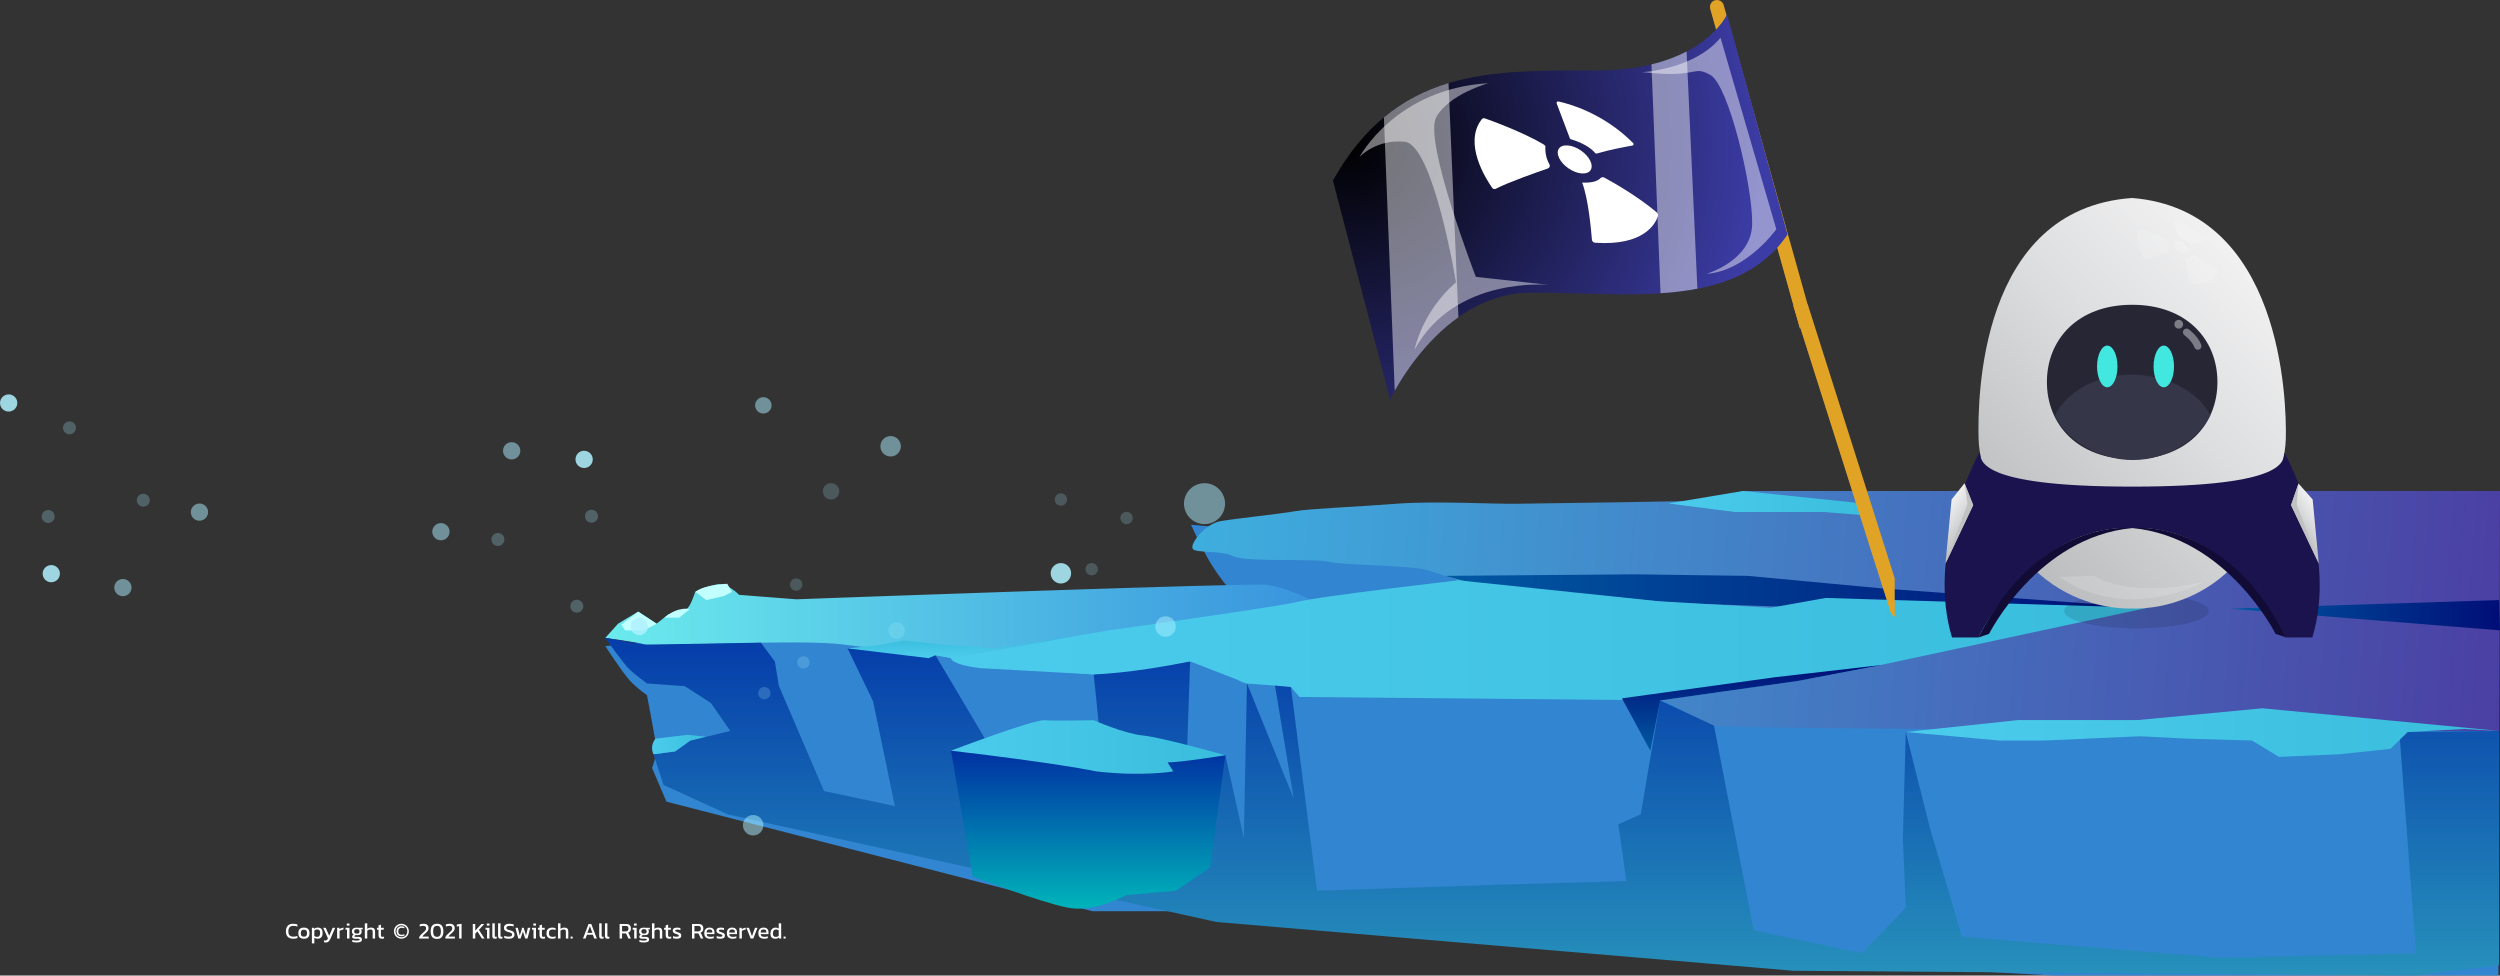 <svg width="1553" height="606" viewBox="0 0 1553 606" fill="none" xmlns="http://www.w3.org/2000/svg">
<rect x="0" y="0" width="1553" height="606" fill="#333333" stroke="none"/>
<g clip-path="url(#clip0)">
<path fill-rule="evenodd" clip-rule="evenodd" d="M739.885 326C739.885 326 746.919 341.653 752.57 350.681C758.221 359.709 763.271 365.424 763.271 365.424L757.92 374.127L562.542 383.74L376 401.341C376 401.341 386.821 418.033 391.33 422.84C395.778 427.646 401.91 431.867 401.91 431.867C401.91 431.867 405.818 452.327 407.2 460.77C408.583 469.213 405.036 477.007 405.036 477.007L414 498L678.627 566.053H848.516L1193.1 601.515L1552 621V419.462L1226.53 368.737L739.885 326Z" fill="#3285D0"/>
<path fill-rule="evenodd" clip-rule="evenodd" d="M813.759 372.283C813.759 372.283 797.521 364.526 787.057 363.264C776.593 362.001 510.473 371.682 494.596 372.283L459.113 369.517C459.113 369.517 451.957 361.76 444.86 363.143C437.764 364.526 431.87 367.653 431.87 367.653C431.87 367.653 429.284 375.83 427.059 377.875C424.834 379.979 415.211 381.603 415.211 381.603L407.874 387.435L396.448 379.919L383.938 387.435L376 396.274C376 396.274 395.245 398.799 401.078 400.423C406.912 402.106 497.603 396.695 524.305 400.423C551.068 404.211 581.138 404.211 583.182 406.255C585.287 408.36 612.952 414.012 623.115 412.809C633.279 411.667 736.178 396.214 736.178 396.214L795.416 383.948L813.759 372.283Z" fill="url(#paint0_linear)"/>
<path fill-rule="evenodd" clip-rule="evenodd" d="M1553 305H1082.71C1082.71 305 1070.86 310.111 1062.5 310.772C1054.14 311.494 955.931 312.696 942.099 312.937C928.266 313.177 890.859 311.073 867.224 312.937C843.589 314.801 813.459 315.943 804.017 317.627C794.575 319.31 767.753 322.076 758.07 323.76C748.388 325.443 738.775 338.234 741 341C743.225 343.766 758.242 341.652 766 345.5C773.818 349.408 817.141 346.775 825.5 349C833.799 351.225 877.087 350.998 887.371 354.365C897.655 357.732 906.015 360.498 906.015 360.498C906.015 360.498 817.248 370.539 806.182 373.846C795.177 377.214 785.133 379.979 785.133 379.979C785.133 379.979 651.502 395.553 638.392 400.603C625.281 405.594 617.042 407.819 618.606 411.186C620.229 414.553 668.221 417.86 679.347 419.002C690.413 420.145 739.427 407.338 747.786 411.787C756.146 416.237 765.167 419.002 769.858 422.911C774.549 426.819 789.103 423.452 801.852 426.819C814.602 430.186 1020.16 432.952 1031.29 435.177C1042.41 437.402 1052.46 447.984 1064.72 450.75C1076.99 453.516 1552.4 454.117 1552.4 454.117L1553 305Z" fill="url(#paint1_linear)"/>
<path fill-rule="evenodd" clip-rule="evenodd" d="M1490.45 454.718L1500.86 592.17L1379.74 595.057L1218.8 581.889L1199.14 515.387L1183.86 454.718L1182.06 520.318L1183.86 563.85L1156.62 592.17L1089.38 577.86L1064.72 450.75L1031.29 435.177L1019.2 505.887L1005.3 512.02L1010.3 547.375L932.295 549.54L818.149 553.328L801.911 426.759L791.928 425.256L803.656 496.026L774.608 424.534L772.683 520.678L761.197 469.089L737.321 468.548L739.306 410.825L679.406 418.942L683.616 460.009L638.15 466.263L612.531 460.009L580.115 405.353L526.47 402.708L542.347 435.598L546.196 453.997L555.879 500.776L511.856 491.396L483.771 425.917L481.365 410.945L472.645 399.22L401.078 400.423L376 396.274C376 396.274 387.908 413.11 391.336 416.176C394.704 419.243 401.86 424.534 401.86 424.534L425.375 426.278L441.553 436.62L453.641 454.057L428.803 460.07L419.301 466.864L405.95 468.548L412.204 487.608L452.258 505.947L755.724 572.749L1114.28 603.054L1500.8 605.94L1552.4 599.566V454.057L1490.45 454.718Z" fill="url(#paint2_linear)"/>
<path fill-rule="evenodd" clip-rule="evenodd" d="M590.76 466.323L604.231 544.489C604.231 544.489 646.51 560.603 663.289 563.85C680.068 567.097 699.433 556.094 699.433 556.094L730.405 553.328L751.694 538.897L761.197 469.089L708.333 468.548L590.76 466.323Z" fill="url(#paint3_linear)"/>
<path fill-rule="evenodd" clip-rule="evenodd" d="M590.76 466.323C590.76 466.323 641.999 446.842 648.975 447.383C655.952 447.924 679.346 447.383 679.346 447.383C679.346 447.383 698.29 455.74 709.957 456.883C721.624 458.025 761.197 469.149 761.197 469.149C761.197 469.149 734.013 473.598 725.293 473.598L728.841 479.19C728.841 479.19 709.897 482.557 680.97 479.19C680.97 479.13 657.034 474.079 590.76 466.323Z" fill="url(#paint4_linear)"/>
<path fill-rule="evenodd" clip-rule="evenodd" d="M407.211 458.867L427.117 456.462L438.664 457.665L428.861 460.01L419.359 466.804L405.948 468.548C405.948 468.548 403.301 463.677 407.211 458.867Z" fill="url(#paint5_linear)"/>
<path fill-rule="evenodd" clip-rule="evenodd" d="M897.656 357.732L1015.95 356.77L1085.71 357.732L1168.71 365.489L1334.03 377.634H1128.47L1040.79 374.568L916.24 362.663L897.656 357.732Z" fill="url(#paint6_linear)"/>
<path fill-rule="evenodd" clip-rule="evenodd" d="M608.683 415.034L679.348 418.942C679.348 418.942 702.983 418.401 739.247 410.825L774.549 424.534L801.853 426.699L807.265 432.952L1031.35 435.057L1117.05 422.911L1159.63 414.974L1334.03 377.574L1134.19 371.441L1099.79 377.574L1030.32 373.486L906.015 360.498C906.015 360.498 821.338 370.299 806.183 373.846C791.027 377.394 688.669 391.584 688.669 391.584L590.701 408.841C590.761 408.841 590.04 412.629 608.683 415.034Z" fill="url(#paint7_linear)"/>
<path fill-rule="evenodd" clip-rule="evenodd" d="M431.988 367.653L438.724 372.764L449.669 370.239L454.721 367.713L451.774 362.663C451.774 362.663 437.822 363.023 431.988 367.653Z" fill="#C2FFFF"/>
<path fill-rule="evenodd" clip-rule="evenodd" d="M412.684 383.707H421.885L428.5 378.416C428.5 378.416 421.524 376.252 412.684 383.707Z" fill="#C2FFFF"/>
<path fill-rule="evenodd" clip-rule="evenodd" d="M396.45 379.979L385.926 388.037L388.392 391.584H399.938L407.937 387.495L396.45 379.979Z" fill="#C2FFFF"/>
<path fill-rule="evenodd" clip-rule="evenodd" d="M1385.39 378.115L1552.46 372.764L1553 391.584L1385.39 378.115Z" fill="url(#paint8_linear)"/>
<path fill-rule="evenodd" clip-rule="evenodd" d="M1183.86 454.718L1241.9 460.01H1270.22L1329.46 457.364L1358.87 458.867L1398.92 460.01L1415.7 470.171L1453.11 468.548L1484.92 465.181L1495.69 454.718L1530.51 452.854L1552.46 454.057L1405.36 439.987L1327.72 447.323H1253.62L1183.86 454.718Z" fill="url(#paint9_linear)"/>
<path fill-rule="evenodd" clip-rule="evenodd" d="M526.408 402.768L546.796 400.663L561.289 397.777L584.503 400.302L618.422 402.768L658.115 396.274L590.758 408.841L580.955 407.097L576.806 408.841L526.408 402.768Z" fill="url(#paint10_linear)"/>
<path fill-rule="evenodd" clip-rule="evenodd" d="M1031.34 435.117L1069.83 429.645L1117.04 422.971L1169.07 413.05L1102.67 420.686L1007.53 433.794L1025.15 466.323L1031.34 435.117Z" fill="url(#paint11_linear)"/>
<path fill-rule="evenodd" clip-rule="evenodd" d="M1082.7 305L1157.4 312.756L1163.59 320.513L1132.74 318.048H1077.53L1036.39 312.756L1082.7 305Z" fill="url(#paint12_linear)"/>
</g>
<g clip-path="url(#clip1)">
<path opacity="0.5" d="M70.992 364.627C71.215 361.69 73.772 359.486 76.745 359.678C79.686 359.901 81.923 362.456 81.699 365.394C81.476 368.332 78.918 370.535 75.946 370.344C73.005 370.152 70.8 367.597 70.992 364.627Z" fill="#AFF1FF"/>
<path opacity="0.85" d="M26.497 355.973C26.721 353.035 29.278 350.832 32.251 351.023C35.191 351.247 37.429 353.802 37.205 356.74C36.981 359.678 34.424 361.881 31.452 361.69C28.511 361.498 26.306 358.911 26.497 355.973Z" fill="#AFF1FF"/>
<path opacity="0.5" d="M118.554 317.747C118.778 314.809 121.335 312.606 124.307 312.797C127.248 313.021 129.486 315.576 129.262 318.514C129.038 321.452 126.481 323.655 123.508 323.464C120.536 323.272 118.33 320.685 118.554 317.747Z" fill="#AFF1FF"/>
<path opacity="0.85" d="M0.03 249.95C0.254 247.012 2.811 244.809 5.784 245C8.725 245.224 10.962 247.778 10.739 250.716C10.515 253.654 7.958 255.858 4.985 255.666C2.012 255.475 -0.193 252.888 0.03 249.95Z" fill="#AFF1FF"/>
<path opacity="0.25" d="M84.992 310.434C85.152 308.231 87.069 306.57 89.307 306.73C91.512 306.89 93.175 308.806 93.015 311.041C92.855 313.245 90.937 314.905 88.7 314.745C86.462 314.554 84.8 312.638 84.992 310.434Z" fill="#AFF1FF"/>
<path opacity="0.25" d="M39.156 265.47C39.316 263.267 41.234 261.606 43.471 261.766C45.677 261.925 47.339 263.841 47.179 266.077C47.019 268.28 45.101 269.941 42.864 269.781C40.658 269.59 38.996 267.674 39.156 265.47Z" fill="#AFF1FF"/>
<path opacity="0.25" d="M25.922 320.526C26.081 318.322 27.999 316.661 30.237 316.821C32.442 316.981 34.104 318.897 33.944 321.132C33.785 323.336 31.867 324.996 29.629 324.837C27.424 324.677 25.762 322.729 25.922 320.526Z" fill="#AFF1FF"/>
<path opacity="0.5" d="M323.221 280.033C323.221 283.002 320.823 285.398 317.851 285.398C314.878 285.398 312.481 283.002 312.481 280.033C312.481 277.063 314.878 274.667 317.851 274.667C320.823 274.667 323.221 277.063 323.221 280.033Z" fill="#AFF1FF"/>
<path opacity="0.85" d="M368.227 285.366C368.227 288.335 365.829 290.731 362.857 290.731C359.884 290.731 357.487 288.335 357.487 285.366C357.487 282.396 359.884 280 362.857 280C365.829 280.032 368.227 282.428 368.227 285.366Z" fill="#AFF1FF"/>
<path opacity="0.5" d="M279.27 330.298C279.27 333.268 276.872 335.631 273.9 335.631C270.927 335.631 268.53 333.236 268.53 330.298C268.53 327.328 270.927 324.933 273.9 324.933C276.872 324.965 279.27 327.36 279.27 330.298Z" fill="#AFF1FF"/>
<path opacity="0.85" d="M402.523 389.153C402.523 392.123 400.126 394.518 397.154 394.518C394.181 394.518 391.784 392.123 391.784 389.153C391.784 386.183 394.181 383.82 397.154 383.82C400.126 383.788 402.523 386.183 402.523 389.153Z" fill="#AFF1FF"/>
<path opacity="0.25" d="M309.283 339.143C307.059 339.143 305.256 337.342 305.256 335.119C305.256 332.897 307.059 331.096 309.283 331.096C311.507 331.096 313.311 332.897 313.311 335.119C313.311 337.342 311.507 339.143 309.283 339.143Z" fill="#AFF1FF"/>
<path opacity="0.25" d="M358.316 380.595C356.092 380.595 354.289 378.793 354.289 376.571C354.289 374.349 356.092 372.547 358.316 372.547C360.541 372.547 362.344 374.349 362.344 376.571C362.344 378.793 360.541 380.595 358.316 380.595Z" fill="#AFF1FF"/>
<path opacity="0.25" d="M371.455 320.685C371.455 322.889 369.665 324.709 367.428 324.709C365.222 324.709 363.4 322.921 363.4 320.685C363.4 318.45 365.19 316.661 367.428 316.661C369.633 316.661 371.455 318.482 371.455 320.685Z" fill="#AFF1FF"/>
<path opacity="0.5" d="M761 312.861C761 319.887 755.278 325.571 748.246 325.571C741.214 325.571 735.493 319.887 735.493 312.861C735.493 305.836 741.214 300.151 748.246 300.151C755.278 300.151 761 305.836 761 312.861Z" fill="#AFF1FF"/>
<path opacity="0.5" d="M724.049 395.572C720.536 395.572 717.688 392.727 717.688 389.217C717.688 385.707 720.536 382.862 724.049 382.862C727.562 382.862 730.41 385.707 730.41 389.217C730.41 392.727 727.562 395.572 724.049 395.572Z" fill="#AFF1FF"/>
<path opacity="0.5" d="M559.627 277.222C559.627 280.735 556.782 283.577 553.266 283.577C549.75 283.577 546.905 280.735 546.905 277.222C546.905 273.709 549.75 270.867 553.266 270.867C556.75 270.867 559.627 273.709 559.627 277.222Z" fill="#AFF1FF"/>
<path opacity="0.85" d="M659.034 362.488C655.521 362.488 652.673 359.642 652.673 356.133C652.673 352.623 655.521 349.778 659.034 349.778C662.547 349.778 665.395 352.623 665.395 356.133C665.395 359.642 662.547 362.488 659.034 362.488Z" fill="#AFF1FF"/>
<path opacity="0.2" d="M562.152 391.74C562.152 394.55 559.883 396.817 557.038 396.817C554.225 396.817 551.924 394.55 551.924 391.74C551.924 388.929 554.193 386.662 557.038 386.662C559.883 386.662 562.152 388.929 562.152 391.74Z" fill="#AFF1FF"/>
<path opacity="0.2" d="M699.821 325.603C697.702 325.603 695.985 323.887 695.985 321.771C695.985 319.654 697.702 317.939 699.821 317.939C701.939 317.939 703.656 319.654 703.656 321.771C703.656 323.887 701.939 325.603 699.821 325.603Z" fill="#AFF1FF"/>
<path opacity="0.2" d="M678.151 357.41C676.032 357.41 674.315 355.694 674.315 353.578C674.315 351.461 676.032 349.745 678.151 349.745C680.269 349.745 681.986 351.461 681.986 353.578C681.986 355.694 680.269 357.41 678.151 357.41Z" fill="#AFF1FF"/>
<path opacity="0.2" d="M659.033 314.138C656.915 314.138 655.198 312.423 655.198 310.306C655.198 308.19 656.915 306.474 659.033 306.474C661.152 306.474 662.869 308.19 662.869 310.306C662.869 312.423 661.152 314.138 659.033 314.138Z" fill="#AFF1FF"/>
<path opacity="0.5" d="M474.219 512.645C474.219 516.158 471.374 519 467.858 519C464.342 519 461.497 516.158 461.497 512.645C461.497 509.132 464.342 506.29 467.858 506.29C471.374 506.258 474.219 509.132 474.219 512.645Z" fill="#AFF1FF"/>
<path opacity="0.2" d="M494.612 366.958C492.493 366.958 490.776 365.243 490.776 363.126C490.776 361.01 492.493 359.294 494.612 359.294C496.73 359.294 498.447 361.01 498.447 363.126C498.447 365.243 496.73 366.958 494.612 366.958Z" fill="#AFF1FF"/>
<path opacity="0.2" d="M478.66 430.572C478.66 432.68 476.934 434.405 474.824 434.405C472.715 434.405 470.989 432.68 470.989 430.572C470.989 428.465 472.715 426.74 474.824 426.74C476.966 426.74 478.66 428.465 478.66 430.572Z" fill="#AFF1FF"/>
<path opacity="0.2" d="M499.055 415.308C496.937 415.308 495.219 413.592 495.219 411.475C495.219 409.359 496.937 407.643 499.055 407.643C501.173 407.643 502.891 409.359 502.891 411.475C502.891 413.592 501.173 415.308 499.055 415.308Z" fill="#AFF1FF"/>
<path opacity="0.5" d="M479.301 251.802C479.301 254.612 477.031 256.879 474.187 256.879C471.374 256.879 469.072 254.612 469.072 251.802C469.072 248.992 471.342 246.724 474.187 246.724C477.031 246.692 479.301 248.992 479.301 251.802Z" fill="#AFF1FF"/>
<path opacity="0.2" d="M521.365 305.229C521.365 308.039 519.096 310.306 516.251 310.306C513.406 310.306 511.137 308.039 511.137 305.229C511.137 302.418 513.406 300.151 516.251 300.151C519.096 300.151 521.365 302.418 521.365 305.229Z" fill="#AFF1FF"/>
</g>
<g clip-path="url(#clip2)">
<path opacity="0.12" d="M1327.18 390.308C1352.01 390.308 1372.13 385.521 1372.13 379.615C1372.13 373.71 1352.01 368.923 1327.18 368.923C1302.35 368.923 1282.22 373.71 1282.22 379.615C1282.22 385.521 1302.35 390.308 1327.18 390.308Z" fill="black"/>
<path d="M1324.83 377.972C1324.83 377.972 1402.81 383.628 1419.2 280.589C1419.63 277.869 1419.88 275.122 1419.95 272.365C1420.51 248.583 1417.48 130.568 1324.63 123H1324.4C1229.02 129.698 1228.53 248.583 1229.08 272.365C1229.14 275.122 1229.4 277.869 1229.84 280.589C1246.22 383.628 1324.31 377.963 1324.31 377.963L1324.83 377.972Z" fill="url(#paint13_linear)"/>
<path d="M1436.42 396H1419.99C1419.99 396 1387.41 325.721 1324.5 328.047C1261.59 325.712 1229.01 396 1229.01 396H1212.58C1196.96 344.404 1225.94 287.817 1229.83 280.589C1230.63 285.258 1226.17 302.289 1324.5 302.289C1422.83 302.289 1418.08 285.59 1419.09 281.245C1422.98 288.472 1452.05 344.395 1436.42 396Z" fill="#1B134E"/>
<path d="M1324.7 280.634C1324.65 280.733 1324.52 280.983 1324.31 281.359C1324.47 280.983 1324.63 280.733 1324.7 280.634Z" stroke="#270D0D" stroke-miterlimit="10"/>
<path d="M1324.7 281.359C1324.5 280.983 1324.37 280.733 1324.31 280.634C1324.38 280.733 1324.54 280.983 1324.7 281.359Z" stroke="#270D0D" stroke-miterlimit="10"/>
<path d="M1377.47 237.316C1377.47 263.81 1358.24 285.258 1324.5 285.258C1290.76 285.258 1271.54 263.81 1271.54 237.316C1271.54 210.822 1290.76 189.32 1324.5 189.32C1358.24 189.32 1377.47 210.822 1377.47 237.316Z" fill="#262635"/>
<path d="M1323.82 232.755C1302.21 232.755 1283.77 243.331 1276.38 258.243C1283.77 273.155 1303.35 285.787 1324.95 285.787C1346.56 285.787 1365.64 272.868 1373.03 257.956C1365.65 243.053 1345.41 232.755 1323.82 232.755Z" fill="#363649"/>
<path d="M1309.04 240.585C1312.54 240.585 1315.38 234.785 1315.38 227.63C1315.38 220.475 1312.54 214.675 1309.04 214.675C1305.53 214.675 1302.69 220.475 1302.69 227.63C1302.69 234.785 1305.53 240.585 1309.04 240.585Z" fill="#42E8E0"/>
<path d="M1344.15 240.584C1347.65 240.584 1350.49 234.784 1350.49 227.629C1350.49 220.474 1347.65 214.674 1344.15 214.674C1340.64 214.674 1337.8 220.474 1337.8 227.629C1337.8 234.784 1340.64 240.584 1344.15 240.584Z" fill="#42E8E0"/>
<path opacity="0.4" d="M1353.43 204.151C1354.93 204.151 1356.14 202.929 1356.14 201.422C1356.14 199.915 1354.93 198.693 1353.43 198.693C1351.94 198.693 1350.72 199.915 1350.72 201.422C1350.72 202.929 1351.94 204.151 1353.43 204.151Z" fill="white"/>
<path opacity="0.4" d="M1365 217.25C1364.19 217.143 1363.48 216.595 1363.18 215.769C1361.73 211.747 1357.01 208.254 1356.96 208.219C1355.96 207.482 1355.73 206.055 1356.46 205.04C1357.19 204.017 1358.6 203.792 1359.61 204.529C1359.85 204.699 1365.49 208.865 1367.42 214.216C1367.85 215.401 1367.25 216.703 1366.07 217.134C1365.71 217.259 1365.35 217.295 1365 217.25Z" fill="#FCFDFF"/>
<path d="M1229.01 396L1235.62 393.738C1235.62 393.738 1265.69 333.712 1324.51 328.038C1324.51 328.038 1266.8 321.089 1229.01 396Z" fill="#110B35"/>
<path d="M1420.19 396L1413.58 393.738C1413.58 393.738 1383.51 333.712 1324.69 328.038C1324.7 328.038 1382.41 321.089 1420.19 396Z" fill="#110B35"/>
<path opacity="0.2" d="M1279.21 358.401L1300.87 357.737C1300.87 357.737 1321.92 372.254 1369.41 361.364C1369.41 361.373 1321.92 387.732 1279.21 358.401Z" fill="#F2F2F2"/>
<path d="M1212.33 310.297L1220.36 300.188L1225.74 313.78L1208.51 350.159L1212.33 310.297Z" fill="url(#paint14_linear)"/>
<path d="M1220.36 300.188L1222.24 313.098L1208.51 350.159L1225.74 313.78L1220.36 300.188Z" fill="#C1C1C1"/>
<path d="M1436.62 310.297L1427.86 300.359L1423.21 313.781L1440.45 350.159L1436.62 310.297Z" fill="url(#paint15_linear)"/>
<path d="M1427.86 300.359L1426.7 313.098L1440.45 350.159L1423.21 313.781L1427.86 300.359Z" fill="#C1C1C1"/>
<g opacity="0.39">
<path opacity="0.39" d="M1357.04 159.972C1358.69 164.29 1359.47 172.945 1359.68 175.584C1359.72 176.042 1360.08 176.401 1360.53 176.428C1373.93 177.362 1377.02 171.104 1377.66 169.093C1377.78 168.743 1377.67 168.357 1377.39 168.114C1372.06 163.554 1365.28 159.702 1363.07 158.499C1362.72 158.302 1362.27 158.364 1361.99 158.661C1361.48 159.208 1360.26 159.954 1357.46 159.873H1357L1357.04 159.972Z" fill="white"/>
<path opacity="0.39" d="M1360.54 151.729C1360.06 151.101 1358.32 149.26 1353.92 147.923C1353.81 147.887 1353.71 147.797 1353.66 147.68L1350.07 138.056C1349.95 137.76 1350.21 137.463 1350.52 137.526C1353.15 138.083 1362.66 140.606 1370.92 149C1371.14 149.225 1371.01 149.62 1370.7 149.673C1368.97 149.979 1364.52 150.805 1360.97 151.864C1360.81 151.918 1360.65 151.864 1360.54 151.729Z" fill="white"/>
<path opacity="0.39" d="M1347 149.89C1346.85 152.188 1347.57 153.93 1348.11 154.864C1348.35 155.286 1348.14 155.815 1347.69 155.977C1344.94 156.938 1336.84 159.802 1333.51 161.57C1333.16 161.75 1332.74 161.651 1332.52 161.328C1330.81 158.877 1324.6 149.037 1329.65 142.447C1329.86 142.178 1330.2 142.079 1330.52 142.187C1332.64 142.941 1340.96 146.011 1346.58 149.405C1346.64 149.441 1346.69 149.477 1346.73 149.522L1346.93 149.719L1347 149.89Z" fill="white"/>
<path opacity="0.39" d="M1359.28 156.48C1360.21 155.124 1359.04 152.682 1356.67 151.03C1354.29 149.378 1351.61 149.145 1350.68 150.5C1349.74 151.856 1350.92 154.298 1353.29 155.95C1355.66 157.611 1358.34 157.844 1359.28 156.48Z" fill="white"/>
</g>
</g>
<g clip-path="url(#clip3)">
<path opacity="0.54" d="M1120.19 196.473L1065.26 0.546C1065.23 0.46 1065.23 0.345 1065.2 0.259C1063.04 1.005 1061.81 3.275 1062.44 5.487L1118.21 204.431C1118.44 201.759 1119.19 199.059 1120.19 196.473Z" fill="#E0A326"/>
<path d="M1182.38 376.148L1122.91 188.892C1122.23 189.589 1121.35 190.117 1120.35 190.359C1118.12 190.939 1115.92 190.994 1114.02 189.942L1174.34 379.874C1175.12 382.259 1176.99 383.723 1178.86 383.549C1179.24 383.514 1179.63 383.403 1180.02 383.218C1182.25 382.192 1183.32 379.04 1182.38 376.148Z" fill="#E0A326"/>
<path d="M1122.49 191.59C1122.72 191.159 1123.01 190.871 1123.33 190.67L1070.75 3.16C1070.12 0.862 1067.73 -0.46 1065.43 0.172C1063.13 0.804 1061.81 3.189 1062.44 5.487L1118.21 204.431C1118.58 199.978 1120.39 195.41 1122.49 191.59Z" fill="#E0A326"/>
<path opacity="0.54" d="M1182.49 376.503C1182.41 376.548 1182.35 376.59 1182.27 376.635C1181.88 376.82 1181.51 376.929 1181.11 376.966C1179.21 377.143 1177.34 375.714 1176.59 373.287L1118.57 190.452C1116.96 190.638 1115.41 190.484 1114 189.72L1174.36 379.868C1175.13 382.256 1177.01 383.721 1178.88 383.548C1179.25 383.513 1179.65 383.401 1180.04 383.216C1182.18 382.234 1183.21 379.306 1182.49 376.503Z" fill="#E0A326"/>
<path d="M1072.85 8.935C1072.85 8.935 1057.44 43.782 991.685 43.782C925.935 43.782 867.577 41.771 828 112.127L863.55 248.156C863.55 248.156 894.412 182.483 950.095 181.822C1005.78 181.161 1078.23 193.888 1110.42 145.624L1072.85 8.935Z" fill="url(#paint16_radial)"/>
<path opacity="0.45" d="M1031.52 182.167C1039.37 181.649 1047.02 180.759 1054.41 179.322L1047.71 31.975C1041.79 35.077 1034.57 37.893 1025.88 39.99L1031.52 182.167Z" fill="white"/>
<path opacity="0.45" d="M866.396 242.726C871.919 232.872 885.379 211.671 905.973 197.048L899.818 51.625C885.494 55.934 872.063 62.628 859.666 72.912L866.396 242.726Z" fill="white"/>
<path opacity="0.45" d="M844.51 97.562C844.51 97.562 866.915 55.044 924.641 51.682C924.641 51.682 899.992 58.405 892.14 72.941C884.288 87.478 916.789 171.997 916.789 171.997L962.722 177.024C962.722 177.024 903.904 170.876 878.679 217.33C878.679 217.33 883.166 193.83 904.45 175.358C904.45 175.358 890.443 89.748 872.524 88.052C854.605 86.358 844.51 97.562 844.51 97.562Z" fill="white"/>
<path opacity="0.45" d="M1020.22 44.816C1020.22 44.816 1052.57 43.093 1068.77 23.442L1103.45 142.378C1103.45 142.378 1084.96 168.348 1060.11 170.101C1060.11 170.101 1087.87 162.028 1088.44 139.505C1089.02 116.982 1074 52.889 1062.44 46.54C1050.88 40.191 1056.08 48.867 1020.22 44.816Z" fill="white"/>
<path d="M982.901 113.65C986.656 123.403 988.434 142.916 988.902 148.877C988.982 149.909 989.811 150.714 990.846 150.787C1021.41 152.896 1028.44 138.772 1029.9 134.241C1030.15 133.442 1029.91 132.578 1029.27 132.032C1017.12 121.733 1001.66 113.051 996.634 110.343C995.818 109.904 994.803 110.037 994.168 110.702C992.992 111.933 990.212 113.623 983.836 113.437H982.787L982.901 113.65Z" fill="white"/>
<path d="M990.893 95.061C989.784 93.644 985.821 89.486 975.784 86.472C975.516 86.392 975.296 86.193 975.195 85.927L966.996 64.218C966.742 63.552 967.33 62.874 968.025 63.02C974.013 64.284 995.718 69.959 1014.54 88.907C1015.05 89.419 1014.77 90.297 1014.06 90.424C1010.1 91.109 999.955 92.979 991.862 95.374C991.501 95.474 991.127 95.354 990.893 95.061Z" fill="white"/>
<path d="M960.006 90.896C959.652 96.086 961.31 100.004 962.519 102.127C963.06 103.078 962.606 104.276 961.57 104.635C955.288 106.797 936.838 113.264 929.226 117.256C928.437 117.668 927.475 117.442 926.967 116.717C923.078 111.188 908.891 88.98 920.438 74.117C920.906 73.519 921.701 73.279 922.416 73.532C927.261 75.242 946.227 82.154 959.057 89.812C959.184 89.885 959.298 89.978 959.405 90.078L959.859 90.53L960.006 90.896Z" fill="white"/>
<path d="M988.01 105.778C990.136 102.712 987.469 97.21 982.053 93.488C976.637 89.767 970.523 89.236 968.398 92.303C966.272 95.369 968.939 100.871 974.355 104.593C979.771 108.314 985.884 108.845 988.01 105.778Z" fill="white"/>
</g>
<path d="M182.11 583.14C180.654 583.14 179.539 582.743 178.764 581.95C177.989 581.147 177.602 580.041 177.602 578.632C177.602 577.111 177.975 575.935 178.722 575.104C179.469 574.264 180.593 573.844 182.096 573.844C183.039 573.844 183.921 573.989 184.742 574.278V575.608C183.949 575.3 183.104 575.146 182.208 575.146C181.116 575.146 180.332 575.435 179.856 576.014C179.38 576.593 179.142 577.465 179.142 578.632C179.142 579.696 179.394 580.499 179.898 581.04C180.411 581.581 181.191 581.852 182.236 581.852C183.16 581.852 184 581.707 184.756 581.418V582.762C183.953 583.014 183.071 583.14 182.11 583.14ZM188.785 583.14C186.479 583.14 185.327 581.987 185.327 579.682C185.327 577.377 186.479 576.224 188.785 576.224C191.099 576.224 192.257 577.377 192.257 579.682C192.257 581.987 191.099 583.14 188.785 583.14ZM188.785 581.852C189.485 581.852 189.979 581.684 190.269 581.348C190.567 581.012 190.717 580.457 190.717 579.682C190.717 578.917 190.567 578.366 190.269 578.03C189.979 577.694 189.485 577.526 188.785 577.526C188.094 577.526 187.599 577.694 187.301 578.03C187.011 578.366 186.867 578.917 186.867 579.682C186.867 580.457 187.011 581.012 187.301 581.348C187.599 581.684 188.094 581.852 188.785 581.852ZM193.741 576.364H195.057L195.141 577.022C195.449 576.751 195.781 576.551 196.135 576.42C196.49 576.289 196.905 576.224 197.381 576.224C198.371 576.224 199.122 576.49 199.635 577.022C200.149 577.554 200.405 578.403 200.405 579.57C200.405 580.746 200.135 581.637 199.593 582.244C199.052 582.841 198.296 583.14 197.325 583.14C196.523 583.14 195.837 582.953 195.267 582.58V586.024H193.741V576.364ZM196.933 581.992C197.587 581.992 198.072 581.791 198.389 581.39C198.707 580.989 198.865 580.377 198.865 579.556C198.865 578.772 198.721 578.217 198.431 577.89C198.142 577.554 197.657 577.386 196.975 577.386C196.294 577.386 195.725 577.619 195.267 578.086V581.404C195.715 581.796 196.271 581.992 196.933 581.992ZM202.554 585.464C202.05 585.464 201.62 585.399 201.266 585.268V584.134C201.527 584.227 201.812 584.274 202.12 584.274C202.4 584.274 202.628 584.227 202.806 584.134C202.983 584.05 203.137 583.915 203.268 583.728C203.398 583.541 203.552 583.271 203.73 582.916L200.776 576.364H202.358L204.486 581.292L206.642 576.364H208.21L205.508 582.622C205.106 583.574 204.686 584.283 204.248 584.75C203.818 585.226 203.254 585.464 202.554 585.464ZM209.423 576.364H210.823L210.907 577.134C211.224 576.929 211.602 576.742 212.041 576.574C212.48 576.406 212.914 576.289 213.343 576.224V577.386C212.942 577.461 212.508 577.577 212.041 577.736C211.574 577.885 211.21 578.044 210.949 578.212V583H209.423V576.364ZM215.446 573.718H217.112V574.978H215.446V573.718ZM215.572 577.526H214.564L214.704 576.364H217.098V583H215.572V577.526ZM221.558 585.464C221.045 585.464 220.541 585.431 220.046 585.366C219.561 585.301 219.15 585.212 218.814 585.1V583.924C219.169 584.045 219.589 584.139 220.074 584.204C220.56 584.269 221.031 584.302 221.488 584.302C222.198 584.302 222.697 584.26 222.986 584.176C223.276 584.101 223.42 583.938 223.42 583.686C223.42 583.49 223.341 583.35 223.182 583.266C223.033 583.191 222.753 583.154 222.342 583.154H220.55C219.962 583.154 219.514 583.047 219.206 582.832C218.898 582.608 218.744 582.291 218.744 581.88C218.744 581.591 218.828 581.334 218.996 581.11C219.164 580.877 219.412 580.704 219.738 580.592C218.992 580.228 218.618 579.579 218.618 578.646C218.618 577.806 218.87 577.195 219.374 576.812C219.878 576.42 220.644 576.224 221.67 576.224C222.044 576.224 222.45 576.271 222.888 576.364H225.324L225.282 577.358H224.162C224.508 577.666 224.68 578.095 224.68 578.646C224.68 579.374 224.461 579.939 224.022 580.34C223.593 580.732 222.949 580.928 222.09 580.928C221.866 580.928 221.591 580.905 221.264 580.858C220.966 580.886 220.709 580.965 220.494 581.096C220.28 581.217 220.172 581.376 220.172 581.572C220.172 581.712 220.228 581.815 220.34 581.88C220.452 581.936 220.639 581.964 220.9 581.964H222.762C223.425 581.964 223.934 582.109 224.288 582.398C224.652 582.678 224.834 583.089 224.834 583.63C224.834 584.274 224.559 584.741 224.008 585.03C223.467 585.319 222.65 585.464 221.558 585.464ZM221.67 579.962C222.277 579.962 222.697 579.864 222.93 579.668C223.173 579.463 223.294 579.108 223.294 578.604C223.294 578.1 223.173 577.741 222.93 577.526C222.688 577.302 222.268 577.19 221.67 577.19C221.092 577.19 220.672 577.302 220.41 577.526C220.158 577.741 220.032 578.1 220.032 578.604C220.032 579.089 220.154 579.439 220.396 579.654C220.648 579.859 221.073 579.962 221.67 579.962ZM226.622 573.564H228.148V577.008C228.447 576.765 228.797 576.574 229.198 576.434C229.609 576.294 230.057 576.224 230.542 576.224C231.382 576.224 232.003 576.425 232.404 576.826C232.806 577.227 233.006 577.853 233.006 578.702V583H231.494V578.772C231.494 578.259 231.382 577.899 231.158 577.694C230.944 577.489 230.566 577.386 230.024 577.386C229.688 577.386 229.348 577.461 229.002 577.61C228.657 577.75 228.372 577.937 228.148 578.17V583H226.622V573.564ZM237.25 583.14C236.55 583.14 236.023 582.958 235.668 582.594C235.313 582.221 235.136 581.698 235.136 581.026V577.554H234.156V576.364H235.136V574.838L236.648 574.376V576.364H238.412L238.314 577.554H236.648V580.942C236.648 581.325 236.732 581.595 236.9 581.754C237.077 581.903 237.371 581.978 237.782 581.978C238.034 581.978 238.3 581.931 238.58 581.838V582.916C238.216 583.065 237.773 583.14 237.25 583.14ZM249.352 583.14C248.512 583.14 247.732 582.935 247.014 582.524C246.304 582.104 245.74 581.539 245.32 580.83C244.909 580.111 244.704 579.332 244.704 578.492C244.704 577.652 244.909 576.877 245.32 576.168C245.74 575.449 246.304 574.885 247.014 574.474C247.732 574.054 248.512 573.844 249.352 573.844C250.192 573.844 250.966 574.054 251.676 574.474C252.394 574.885 252.959 575.449 253.37 576.168C253.79 576.877 254 577.652 254 578.492C254 579.332 253.79 580.111 253.37 580.83C252.959 581.539 252.394 582.104 251.676 582.524C250.966 582.935 250.192 583.14 249.352 583.14ZM249.352 582.202C250.042 582.202 250.668 582.043 251.228 581.726C251.788 581.409 252.226 580.97 252.544 580.41C252.861 579.841 253.02 579.201 253.02 578.492C253.02 577.792 252.861 577.162 252.544 576.602C252.226 576.042 251.788 575.603 251.228 575.286C250.668 574.959 250.042 574.796 249.352 574.796C248.661 574.796 248.04 574.959 247.49 575.286C246.939 575.603 246.505 576.042 246.188 576.602C245.87 577.162 245.712 577.792 245.712 578.492C245.712 579.201 245.87 579.841 246.188 580.41C246.505 580.97 246.939 581.409 247.49 581.726C248.04 582.043 248.661 582.202 249.352 582.202ZM249.352 581.614C248.409 581.614 247.667 581.339 247.126 580.788C246.594 580.228 246.328 579.467 246.328 578.506C246.328 577.843 246.463 577.279 246.734 576.812C247.014 576.345 247.387 575.995 247.854 575.762C248.32 575.519 248.848 575.398 249.436 575.398C250.136 575.398 250.733 575.552 251.228 575.86V576.714C250.761 576.462 250.243 576.336 249.674 576.336C248.983 576.336 248.432 576.513 248.022 576.868C247.62 577.213 247.42 577.759 247.42 578.506C247.42 579.281 247.602 579.841 247.966 580.186C248.33 580.522 248.88 580.69 249.618 580.69C249.898 580.69 250.182 580.653 250.472 580.578C250.761 580.503 251.018 580.401 251.242 580.27V581.166C250.7 581.465 250.07 581.614 249.352 581.614ZM260.399 582.244C260.623 581.731 260.931 581.255 261.323 580.816C261.715 580.368 262.21 579.887 262.807 579.374C263.376 578.879 263.782 578.511 264.025 578.268C264.268 578.016 264.44 577.769 264.543 577.526C264.646 577.283 264.697 576.985 264.697 576.63C264.697 576.135 264.552 575.767 264.263 575.524C263.974 575.272 263.512 575.146 262.877 575.146C262.196 575.146 261.482 575.286 260.735 575.566V574.222C261.071 574.11 261.458 574.021 261.897 573.956C262.345 573.881 262.77 573.844 263.171 573.844C264.16 573.844 264.916 574.091 265.439 574.586C265.962 575.071 266.223 575.748 266.223 576.616C266.223 577.204 266.078 577.713 265.789 578.142C265.509 578.571 265.07 579.057 264.473 579.598L264.235 579.808C263.712 580.265 263.311 580.634 263.031 580.914C262.76 581.185 262.532 581.488 262.345 581.824H266.321V583H260.399V582.244ZM271.484 583.252C270.103 583.252 269.095 582.855 268.46 582.062C267.835 581.269 267.522 580.116 267.522 578.604C267.522 577.036 267.83 575.851 268.446 575.048C269.062 574.245 270.075 573.844 271.484 573.844C272.884 573.844 273.892 574.245 274.508 575.048C275.124 575.851 275.432 577.036 275.432 578.604C275.432 580.116 275.115 581.269 274.48 582.062C273.855 582.855 272.856 583.252 271.484 583.252ZM271.484 581.95C272.343 581.95 272.959 581.665 273.332 581.096C273.705 580.527 273.892 579.696 273.892 578.604C273.892 577.437 273.71 576.569 273.346 576C272.982 575.431 272.361 575.146 271.484 575.146C270.597 575.146 269.972 575.431 269.608 576C269.244 576.569 269.062 577.437 269.062 578.604C269.062 579.705 269.249 580.541 269.622 581.11C269.995 581.67 270.616 581.95 271.484 581.95ZM276.641 582.244C276.865 581.731 277.173 581.255 277.565 580.816C277.957 580.368 278.452 579.887 279.049 579.374C279.618 578.879 280.024 578.511 280.267 578.268C280.51 578.016 280.682 577.769 280.785 577.526C280.888 577.283 280.939 576.985 280.939 576.63C280.939 576.135 280.794 575.767 280.505 575.524C280.216 575.272 279.754 575.146 279.119 575.146C278.438 575.146 277.724 575.286 276.977 575.566V574.222C277.313 574.11 277.7 574.021 278.139 573.956C278.587 573.881 279.012 573.844 279.413 573.844C280.402 573.844 281.158 574.091 281.681 574.586C282.204 575.071 282.465 575.748 282.465 576.616C282.465 577.204 282.32 577.713 282.031 578.142C281.751 578.571 281.312 579.057 280.715 579.598L280.477 579.808C279.954 580.265 279.553 580.634 279.273 580.914C279.002 581.185 278.774 581.488 278.587 581.824H282.563V583H276.641V582.244ZM285.22 575.328L283.764 575.58V574.306L286.732 573.844V583H285.22V575.328ZM293.696 573.984H295.222V578.128L299.058 573.984H300.822L297.504 577.624L300.962 583H299.338L296.552 578.59L295.222 580.018V583H293.696V573.984ZM302.412 573.718H304.078V574.978H302.412V573.718ZM302.538 577.526H301.53L301.67 576.364H304.064V583H302.538V577.526ZM307.489 583.14C306.929 583.14 306.514 583.005 306.243 582.734C305.972 582.463 305.837 582.025 305.837 581.418V573.564H307.363V581.278C307.363 581.53 307.405 581.707 307.489 581.81C307.582 581.903 307.727 581.95 307.923 581.95C308.147 581.95 308.362 581.922 308.567 581.866V582.972C308.259 583.084 307.9 583.14 307.489 583.14ZM311.057 583.14C310.497 583.14 310.082 583.005 309.811 582.734C309.541 582.463 309.405 582.025 309.405 581.418V573.564H310.931V581.278C310.931 581.53 310.973 581.707 311.057 581.81C311.151 581.903 311.295 581.95 311.491 581.95C311.715 581.95 311.93 581.922 312.135 581.866V582.972C311.827 583.084 311.468 583.14 311.057 583.14ZM316.059 583.14C314.893 583.14 313.955 582.991 313.245 582.692V581.348C314.113 581.684 315.005 581.852 315.919 581.852C316.675 581.852 317.221 581.763 317.557 581.586C317.903 581.409 318.075 581.077 318.075 580.592C318.075 580.284 318.001 580.041 317.851 579.864C317.711 579.677 317.478 579.519 317.151 579.388C316.825 579.257 316.335 579.108 315.681 578.94C314.711 578.688 314.029 578.371 313.637 577.988C313.245 577.596 313.049 577.059 313.049 576.378C313.049 575.575 313.343 574.955 313.931 574.516C314.519 574.068 315.378 573.844 316.507 573.844C317.002 573.844 317.478 573.881 317.935 573.956C318.402 574.021 318.78 574.105 319.069 574.208V575.552C318.36 575.281 317.576 575.146 316.717 575.146C316.008 575.146 315.476 575.239 315.121 575.426C314.767 575.613 314.589 575.93 314.589 576.378C314.589 576.649 314.655 576.868 314.785 577.036C314.916 577.195 315.131 577.339 315.429 577.47C315.737 577.591 316.195 577.727 316.801 577.876C317.856 578.147 318.589 578.497 318.999 578.926C319.41 579.355 319.615 579.911 319.615 580.592C319.615 581.395 319.312 582.02 318.705 582.468C318.108 582.916 317.226 583.14 316.059 583.14ZM320.186 576.364H321.712L322.86 581.194L324.162 577.176V576.364H325.324L326.766 581.194L327.914 576.364H329.426L327.69 583H326.248L324.834 578.66L323.392 583H321.936L320.186 576.364ZM331.301 573.718H332.967V574.978H331.301V573.718ZM331.427 577.526H330.419L330.559 576.364H332.953V583H331.427V577.526ZM337.26 583.14C336.56 583.14 336.032 582.958 335.678 582.594C335.323 582.221 335.146 581.698 335.146 581.026V577.554H334.166V576.364H335.146V574.838L336.658 574.376V576.364H338.422L338.324 577.554H336.658V580.942C336.658 581.325 336.742 581.595 336.91 581.754C337.087 581.903 337.381 581.978 337.792 581.978C338.044 581.978 338.31 581.931 338.59 581.838V582.916C338.226 583.065 337.782 583.14 337.26 583.14ZM343.005 583.14C341.839 583.14 340.957 582.846 340.359 582.258C339.762 581.67 339.463 580.811 339.463 579.682C339.463 578.543 339.785 577.685 340.429 577.106C341.073 576.518 341.96 576.224 343.089 576.224C343.537 576.224 343.915 576.257 344.223 576.322C344.541 576.387 344.849 576.49 345.147 576.63V577.764C344.662 577.521 344.074 577.4 343.383 577.4C342.59 577.4 341.993 577.577 341.591 577.932C341.199 578.287 341.003 578.87 341.003 579.682C341.003 580.485 341.185 581.068 341.549 581.432C341.923 581.796 342.525 581.978 343.355 581.978C344.018 581.978 344.62 581.852 345.161 581.6V582.762C344.545 583.014 343.827 583.14 343.005 583.14ZM346.648 573.564H348.174V577.008C348.472 576.765 348.822 576.574 349.224 576.434C349.634 576.294 350.082 576.224 350.568 576.224C351.408 576.224 352.028 576.425 352.43 576.826C352.831 577.227 353.032 577.853 353.032 578.702V583H351.52V578.772C351.52 578.259 351.408 577.899 351.184 577.694C350.969 577.489 350.591 577.386 350.05 577.386C349.714 577.386 349.373 577.461 349.028 577.61C348.682 577.75 348.398 577.937 348.174 578.17V583H346.648V573.564ZM354.461 581.81H355.749V583H354.461V581.81ZM365.603 573.984H367.311L370.727 583H369.159L368.263 580.676H364.637L363.741 583H362.159L365.603 573.984ZM368.011 579.5L366.443 575.37L364.875 579.5H368.011ZM373.88 583.14C373.32 583.14 372.904 583.005 372.634 582.734C372.363 582.463 372.228 582.025 372.228 581.418V573.564H373.754V581.278C373.754 581.53 373.796 581.707 373.88 581.81C373.973 581.903 374.118 581.95 374.314 581.95C374.538 581.95 374.752 581.922 374.958 581.866V582.972C374.65 583.084 374.29 583.14 373.88 583.14ZM377.448 583.14C376.888 583.14 376.473 583.005 376.202 582.734C375.931 582.463 375.796 582.025 375.796 581.418V573.564H377.322V581.278C377.322 581.53 377.364 581.707 377.448 581.81C377.541 581.903 377.686 581.95 377.882 581.95C378.106 581.95 378.321 581.922 378.526 581.866V582.972C378.218 583.084 377.859 583.14 377.448 583.14ZM384.902 573.984H389.046C390.026 573.984 390.754 574.236 391.23 574.74C391.706 575.244 391.944 575.953 391.944 576.868C391.944 577.512 391.78 578.058 391.454 578.506C391.136 578.945 390.684 579.253 390.096 579.43C390.254 579.542 390.38 579.668 390.474 579.808C390.567 579.939 390.665 580.13 390.768 580.382L391.902 583H390.334L389.228 580.48C389.116 580.228 388.985 580.055 388.836 579.962C388.686 579.859 388.448 579.808 388.122 579.808H386.428V583H384.902V573.984ZM388.64 578.576C389.825 578.576 390.418 578.007 390.418 576.868C390.418 575.739 389.872 575.174 388.78 575.174H386.428V578.576H388.64ZM393.836 573.718H395.502V574.978H393.836V573.718ZM393.962 577.526H392.954L393.094 576.364H395.488V583H393.962V577.526ZM399.949 585.464C399.436 585.464 398.932 585.431 398.437 585.366C397.952 585.301 397.541 585.212 397.205 585.1V583.924C397.56 584.045 397.98 584.139 398.465 584.204C398.95 584.269 399.422 584.302 399.879 584.302C400.588 584.302 401.088 584.26 401.377 584.176C401.666 584.101 401.811 583.938 401.811 583.686C401.811 583.49 401.732 583.35 401.573 583.266C401.424 583.191 401.144 583.154 400.733 583.154H398.941C398.353 583.154 397.905 583.047 397.597 582.832C397.289 582.608 397.135 582.291 397.135 581.88C397.135 581.591 397.219 581.334 397.387 581.11C397.555 580.877 397.802 580.704 398.129 580.592C397.382 580.228 397.009 579.579 397.009 578.646C397.009 577.806 397.261 577.195 397.765 576.812C398.269 576.42 399.034 576.224 400.061 576.224C400.434 576.224 400.84 576.271 401.279 576.364H403.715L403.673 577.358H402.553C402.898 577.666 403.071 578.095 403.071 578.646C403.071 579.374 402.852 579.939 402.413 580.34C401.984 580.732 401.34 580.928 400.481 580.928C400.257 580.928 399.982 580.905 399.655 580.858C399.356 580.886 399.1 580.965 398.885 581.096C398.67 581.217 398.563 581.376 398.563 581.572C398.563 581.712 398.619 581.815 398.731 581.88C398.843 581.936 399.03 581.964 399.291 581.964H401.153C401.816 581.964 402.324 582.109 402.679 582.398C403.043 582.678 403.225 583.089 403.225 583.63C403.225 584.274 402.95 584.741 402.399 585.03C401.858 585.319 401.041 585.464 399.949 585.464ZM400.061 579.962C400.668 579.962 401.088 579.864 401.321 579.668C401.564 579.463 401.685 579.108 401.685 578.604C401.685 578.1 401.564 577.741 401.321 577.526C401.078 577.302 400.658 577.19 400.061 577.19C399.482 577.19 399.062 577.302 398.801 577.526C398.549 577.741 398.423 578.1 398.423 578.604C398.423 579.089 398.544 579.439 398.787 579.654C399.039 579.859 399.464 579.962 400.061 579.962ZM405.013 573.564H406.539V577.008C406.838 576.765 407.188 576.574 407.589 576.434C408 576.294 408.448 576.224 408.933 576.224C409.773 576.224 410.394 576.425 410.795 576.826C411.196 577.227 411.397 577.853 411.397 578.702V583H409.885V578.772C409.885 578.259 409.773 577.899 409.549 577.694C409.334 577.489 408.956 577.386 408.415 577.386C408.079 577.386 407.738 577.461 407.393 577.61C407.048 577.75 406.763 577.937 406.539 578.17V583H405.013V573.564ZM415.641 583.14C414.941 583.14 414.413 582.958 414.059 582.594C413.704 582.221 413.527 581.698 413.527 581.026V577.554H412.547V576.364H413.527V574.838L415.039 574.376V576.364H416.803L416.705 577.554H415.039V580.942C415.039 581.325 415.123 581.595 415.291 581.754C415.468 581.903 415.762 581.978 416.173 581.978C416.425 581.978 416.691 581.931 416.971 581.838V582.916C416.607 583.065 416.163 583.14 415.641 583.14ZM420.405 583.14C419.957 583.14 419.523 583.107 419.103 583.042C418.683 582.986 418.337 582.907 418.067 582.804V581.516C418.375 581.637 418.715 581.731 419.089 581.796C419.471 581.861 419.845 581.894 420.209 581.894C420.75 581.894 421.128 581.847 421.343 581.754C421.557 581.661 421.665 581.479 421.665 581.208C421.665 580.965 421.567 580.788 421.371 580.676C421.175 580.555 420.806 580.41 420.265 580.242L419.845 580.102C419.173 579.878 418.683 579.631 418.375 579.36C418.067 579.08 417.913 578.669 417.913 578.128C417.913 577.503 418.137 577.031 418.585 576.714C419.033 576.387 419.733 576.224 420.685 576.224C421.049 576.224 421.403 576.252 421.749 576.308C422.103 576.364 422.407 576.434 422.659 576.518V577.792C422.407 577.689 422.122 577.61 421.805 577.554C421.497 577.498 421.203 577.47 420.923 577.47C420.409 577.47 420.036 577.517 419.803 577.61C419.569 577.694 419.453 577.857 419.453 578.1C419.453 578.315 419.541 578.478 419.719 578.59C419.896 578.693 420.246 578.828 420.769 578.996L421.077 579.094C421.618 579.262 422.038 579.435 422.337 579.612C422.635 579.78 422.85 579.99 422.981 580.242C423.121 580.485 423.191 580.802 423.191 581.194C423.191 582.491 422.262 583.14 420.405 583.14ZM429.868 573.984H434.012C434.992 573.984 435.72 574.236 436.196 574.74C436.672 575.244 436.91 575.953 436.91 576.868C436.91 577.512 436.747 578.058 436.42 578.506C436.103 578.945 435.65 579.253 435.062 579.43C435.221 579.542 435.347 579.668 435.44 579.808C435.534 579.939 435.632 580.13 435.734 580.382L436.868 583H435.3L434.194 580.48C434.082 580.228 433.952 580.055 433.802 579.962C433.653 579.859 433.415 579.808 433.088 579.808H431.394V583H429.868V573.984ZM433.606 578.576C434.792 578.576 435.384 578.007 435.384 576.868C435.384 575.739 434.838 575.174 433.746 575.174H431.394V578.576H433.606ZM441.144 583.14C439.968 583.14 439.068 582.851 438.442 582.272C437.817 581.693 437.504 580.825 437.504 579.668C437.504 578.576 437.78 577.731 438.33 577.134C438.881 576.527 439.698 576.224 440.78 576.224C441.76 576.224 442.512 576.481 443.034 576.994C443.557 577.507 443.818 578.193 443.818 579.052V580.284H438.96C439.035 580.919 439.264 581.362 439.646 581.614C440.029 581.857 440.631 581.978 441.452 581.978C441.788 581.978 442.129 581.945 442.474 581.88C442.829 581.815 443.142 581.731 443.412 581.628V582.748C442.824 583.009 442.068 583.14 441.144 583.14ZM442.474 579.29V578.828C442.474 578.352 442.344 577.993 442.082 577.75C441.821 577.498 441.401 577.372 440.822 577.372C440.132 577.372 439.646 577.521 439.366 577.82C439.096 578.119 438.96 578.609 438.96 579.29H442.474ZM447.516 583.14C447.068 583.14 446.634 583.107 446.214 583.042C445.794 582.986 445.449 582.907 445.178 582.804V581.516C445.486 581.637 445.827 581.731 446.2 581.796C446.583 581.861 446.956 581.894 447.32 581.894C447.861 581.894 448.239 581.847 448.454 581.754C448.669 581.661 448.776 581.479 448.776 581.208C448.776 580.965 448.678 580.788 448.482 580.676C448.286 580.555 447.917 580.41 447.376 580.242L446.956 580.102C446.284 579.878 445.794 579.631 445.486 579.36C445.178 579.08 445.024 578.669 445.024 578.128C445.024 577.503 445.248 577.031 445.696 576.714C446.144 576.387 446.844 576.224 447.796 576.224C448.16 576.224 448.515 576.252 448.86 576.308C449.215 576.364 449.518 576.434 449.77 576.518V577.792C449.518 577.689 449.233 577.61 448.916 577.554C448.608 577.498 448.314 577.47 448.034 577.47C447.521 577.47 447.147 577.517 446.914 577.61C446.681 577.694 446.564 577.857 446.564 578.1C446.564 578.315 446.653 578.478 446.83 578.59C447.007 578.693 447.357 578.828 447.88 578.996L448.188 579.094C448.729 579.262 449.149 579.435 449.448 579.612C449.747 579.78 449.961 579.99 450.092 580.242C450.232 580.485 450.302 580.802 450.302 581.194C450.302 582.491 449.373 583.14 447.516 583.14ZM455.158 583.14C453.982 583.14 453.081 582.851 452.456 582.272C451.831 581.693 451.518 580.825 451.518 579.668C451.518 578.576 451.793 577.731 452.344 577.134C452.895 576.527 453.711 576.224 454.794 576.224C455.774 576.224 456.525 576.481 457.048 576.994C457.571 577.507 457.832 578.193 457.832 579.052V580.284H452.974C453.049 580.919 453.277 581.362 453.66 581.614C454.043 581.857 454.645 581.978 455.466 581.978C455.802 581.978 456.143 581.945 456.488 581.88C456.843 581.815 457.155 581.731 457.426 581.628V582.748C456.838 583.009 456.082 583.14 455.158 583.14ZM456.488 579.29V578.828C456.488 578.352 456.357 577.993 456.096 577.75C455.835 577.498 455.415 577.372 454.836 577.372C454.145 577.372 453.66 577.521 453.38 577.82C453.109 578.119 452.974 578.609 452.974 579.29H456.488ZM459.318 576.364H460.718L460.802 577.134C461.119 576.929 461.497 576.742 461.936 576.574C462.374 576.406 462.808 576.289 463.238 576.224V577.386C462.836 577.461 462.402 577.577 461.936 577.736C461.469 577.885 461.105 578.044 460.844 578.212V583H459.318V576.364ZM463.686 576.364H465.268L467.13 581.516L468.992 576.364H470.56L467.956 583H466.304L463.686 576.364ZM474.722 583.14C473.546 583.14 472.646 582.851 472.02 582.272C471.395 581.693 471.082 580.825 471.082 579.668C471.082 578.576 471.358 577.731 471.908 577.134C472.459 576.527 473.276 576.224 474.358 576.224C475.338 576.224 476.09 576.481 476.612 576.994C477.135 577.507 477.396 578.193 477.396 579.052V580.284H472.538C472.613 580.919 472.842 581.362 473.224 581.614C473.607 581.857 474.209 581.978 475.03 581.978C475.366 581.978 475.707 581.945 476.052 581.88C476.407 581.815 476.72 581.731 476.99 581.628V582.748C476.402 583.009 475.646 583.14 474.722 583.14ZM476.052 579.29V578.828C476.052 578.352 475.922 577.993 475.66 577.75C475.399 577.498 474.979 577.372 474.4 577.372C473.71 577.372 473.224 577.521 472.944 577.82C472.674 578.119 472.538 578.609 472.538 579.29H476.052ZM481.626 583.14C480.665 583.14 479.918 582.888 479.386 582.384C478.863 581.871 478.602 581.04 478.602 579.892C478.602 579.117 478.737 578.455 479.008 577.904C479.279 577.353 479.652 576.938 480.128 576.658C480.604 576.369 481.15 576.224 481.766 576.224C482.158 576.224 482.513 576.271 482.83 576.364C483.147 576.457 483.451 576.602 483.74 576.798V573.564H485.266V583H483.964L483.866 582.342C483.558 582.622 483.227 582.827 482.872 582.958C482.517 583.079 482.102 583.14 481.626 583.14ZM482.032 581.992C482.713 581.992 483.283 581.759 483.74 581.292V577.974C483.301 577.582 482.751 577.386 482.088 577.386C481.444 577.386 480.959 577.601 480.632 578.03C480.305 578.459 480.142 579.085 480.142 579.906C480.142 580.681 480.287 581.222 480.576 581.53C480.875 581.838 481.36 581.992 482.032 581.992ZM486.75 581.81H488.038V583H486.75V581.81Z" fill="white"/>
<defs>
<linearGradient id="paint0_linear" x1="376" y1="388.012" x2="813.771" y2="388.012" gradientUnits="userSpaceOnUse">
<stop stop-color="#6BEBED"/>
<stop offset="1" stop-color="#3994DD"/>
</linearGradient>
<linearGradient id="paint1_linear" x1="594" y1="380" x2="1553" y2="454" gradientUnits="userSpaceOnUse">
<stop stop-color="#3CC2E9"/>
<stop offset="1" stop-color="#4B3FA3"/>
</linearGradient>
<linearGradient id="paint2_linear" x1="964.199" y1="396.274" x2="964.199" y2="605.94" gradientUnits="userSpaceOnUse">
<stop stop-color="#053CAA"/>
<stop offset="1" stop-color="#2791BB"/>
</linearGradient>
<linearGradient id="paint3_linear" x1="675.954" y1="564.446" x2="675.954" y2="466.3" gradientUnits="userSpaceOnUse">
<stop stop-color="#00B4BA"/>
<stop offset="1" stop-color="#0031A2"/>
</linearGradient>
<linearGradient id="paint4_linear" x1="590.73" y1="463.972" x2="761.178" y2="463.972" gradientUnits="userSpaceOnUse">
<stop stop-color="#4CCCED"/>
<stop offset="1" stop-color="#39BDDD"/>
</linearGradient>
<linearGradient id="paint5_linear" x1="405.077" y1="462.498" x2="438.687" y2="462.498" gradientUnits="userSpaceOnUse">
<stop stop-color="#4CCCED"/>
<stop offset="1" stop-color="#39BDDD"/>
</linearGradient>
<linearGradient id="paint6_linear" x1="897.646" y1="367.197" x2="1334.04" y2="367.197" gradientUnits="userSpaceOnUse">
<stop stop-color="#0059A2"/>
<stop offset="1" stop-color="#000E77"/>
</linearGradient>
<linearGradient id="paint7_linear" x1="590.729" y1="397.799" x2="1334.04" y2="397.799" gradientUnits="userSpaceOnUse">
<stop stop-color="#4CCCED"/>
<stop offset="1" stop-color="#39BDDD"/>
</linearGradient>
<linearGradient id="paint8_linear" x1="1385.36" y1="382.165" x2="1553.02" y2="382.165" gradientUnits="userSpaceOnUse">
<stop stop-color="#0059A2"/>
<stop offset="1" stop-color="#000E77"/>
</linearGradient>
<linearGradient id="paint9_linear" x1="1183.88" y1="455.08" x2="1552.45" y2="455.08" gradientUnits="userSpaceOnUse">
<stop stop-color="#4CCCED"/>
<stop offset="1" stop-color="#39BDDD"/>
</linearGradient>
<linearGradient id="paint10_linear" x1="592.241" y1="408.823" x2="592.241" y2="396.275" gradientUnits="userSpaceOnUse">
<stop stop-color="#4CCCED"/>
<stop offset="1" stop-color="#39BDDD"/>
</linearGradient>
<linearGradient id="paint11_linear" x1="1088.29" y1="466.3" x2="1088.29" y2="413.025" gradientUnits="userSpaceOnUse">
<stop stop-color="#0059A2"/>
<stop offset="1" stop-color="#000E77"/>
</linearGradient>
<linearGradient id="paint12_linear" x1="1036.4" y1="312.748" x2="1163.59" y2="312.748" gradientUnits="userSpaceOnUse">
<stop stop-color="#4CCCED"/>
<stop offset="1" stop-color="#39BDDD"/>
</linearGradient>
<linearGradient id="paint13_linear" x1="1243.92" y1="333.796" x2="1405.76" y2="173.321" gradientUnits="userSpaceOnUse">
<stop stop-color="#BBBDBF"/>
<stop offset="0.583" stop-color="#DDDEDF"/>
<stop offset="1" stop-color="#F1F1F2"/>
</linearGradient>
<linearGradient id="paint14_linear" x1="1222.09" y1="330.583" x2="1206" y2="319.412" gradientUnits="userSpaceOnUse">
<stop stop-color="#BBBDBF"/>
<stop offset="0.583" stop-color="#DDDEDF"/>
<stop offset="1" stop-color="#F1F1F2"/>
</linearGradient>
<linearGradient id="paint15_linear" x1="1426.78" y1="330.471" x2="1442.87" y2="319.3" gradientUnits="userSpaceOnUse">
<stop stop-color="#BBBDBF"/>
<stop offset="0.583" stop-color="#DDDEDF"/>
<stop offset="1" stop-color="#F1F1F2"/>
</linearGradient>
<radialGradient id="paint16_radial" cx="0" cy="0" r="1" gradientUnits="userSpaceOnUse" gradientTransform="translate(838 88.5) rotate(9.025) scale(258.196 257.893)">
<stop stop-color="#F20074"/>
<stop offset="0"/>
<stop offset="1" stop-color="#3C3CA6"/>
</radialGradient>
<clipPath id="clip0">
<rect width="1177" height="301" fill="white" transform="translate(376 305)"/>
</clipPath>
<clipPath id="clip1">
<rect width="761" height="274" fill="white" transform="matrix(-1 0 0 1 761 245)"/>
</clipPath>
<clipPath id="clip2">
<rect width="233" height="273" fill="white" transform="translate(1208 123)"/>
</clipPath>
<clipPath id="clip3">
<rect width="349" height="387" fill="white" transform="translate(828)"/>
</clipPath>
</defs>
</svg>
